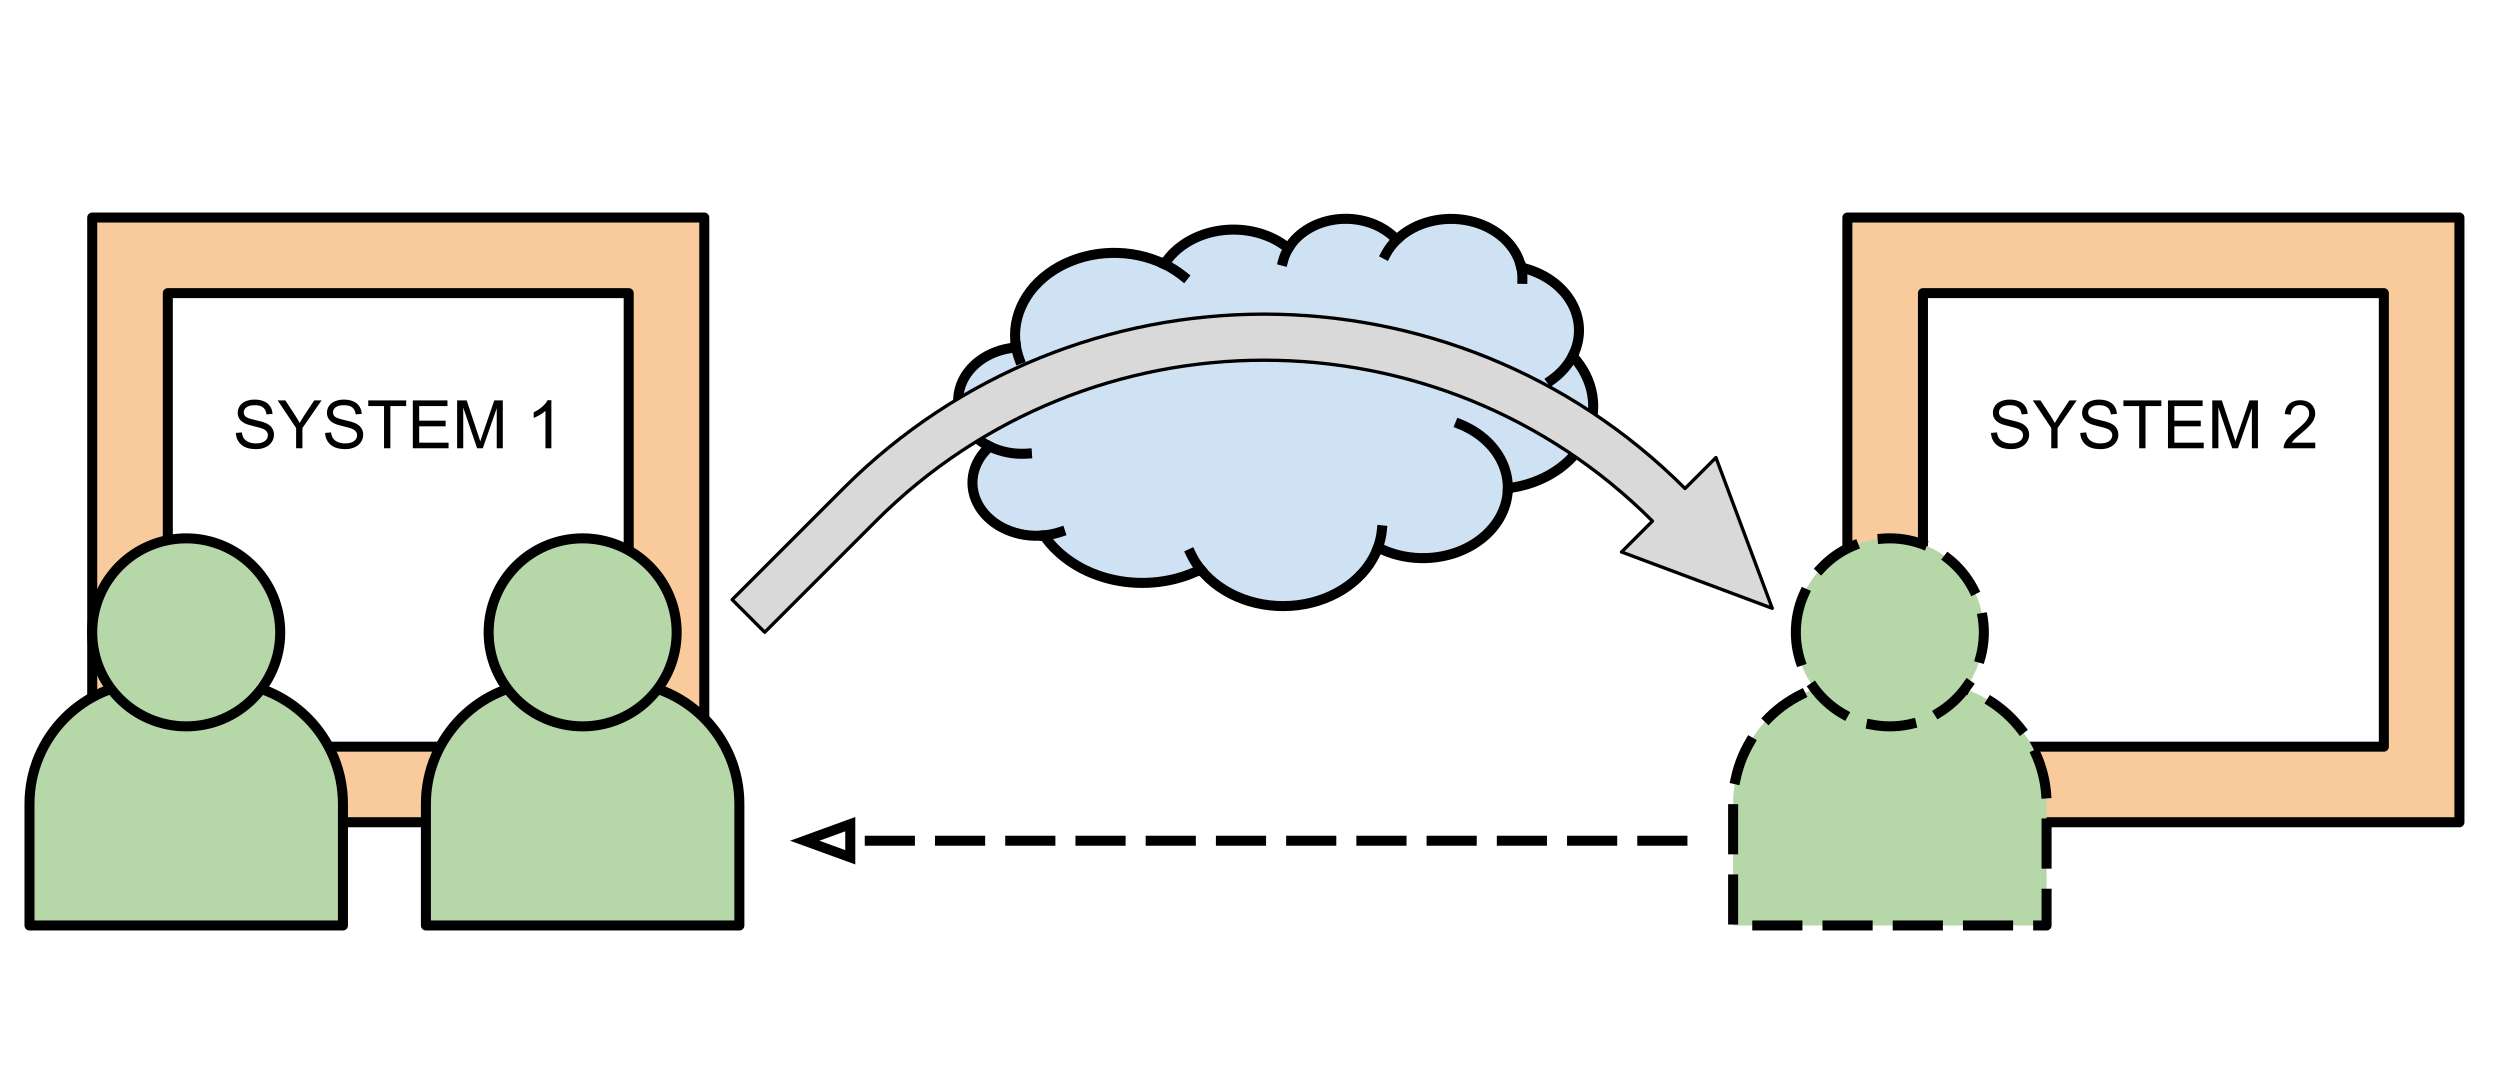 <svg version="1.1" viewBox="0.0 0.0 747.564 326.37" fill="none" stroke="none" stroke-linecap="square" stroke-miterlimit="10" xmlns:xlink="http://www.w3.org/1999/xlink" xmlns="http://www.w3.org/2000/svg"><clipPath id="p.0"><path d="m0 0l747.564 0l0 326.37l-747.564 0l0 -326.37z" clip-rule="nonzero"/></clipPath><g clip-path="url(#p.0)"><path fill="#000000" fill-opacity="0.0" d="m0 0l747.564 0l0 326.37l-747.564 0z" fill-rule="evenodd"/><path fill="#f9cb9c" d="m27.575 65.052l183.024 0l0 180.819l-183.024 0zm22.602 22.602l0 135.614l137.819 0l0 -135.614z" fill-rule="evenodd"/><path stroke="#000000" stroke-width="3.0" stroke-linejoin="round" stroke-linecap="butt" d="m27.575 65.052l183.024 0l0 180.819l-183.024 0zm22.602 22.602l0 135.614l137.819 0l0 -135.614z" fill-rule="evenodd"/><path fill="#f9cb9c" d="m552.409 65.052l183.024 0l0 180.819l-183.024 0zm22.602 22.602l0 135.614l137.819 0l0 -135.614z" fill-rule="evenodd"/><path stroke="#000000" stroke-width="3.0" stroke-linejoin="round" stroke-linecap="butt" d="m552.409 65.052l183.024 0l0 180.819l-183.024 0zm22.602 22.602l0 135.614l137.819 0l0 -135.614z" fill-rule="evenodd"/><path fill="#b6d7a8" d="m45.197 203.982l20.976 0l0 0c9.648 0 18.901 3.833 25.723 10.655c6.822 6.822 10.655 16.075 10.655 25.723l0 36.378c0 4.5776367E-4 -3.4332275E-4 7.9345703E-4 -7.7819824E-4 7.9345703E-4l-93.732 -7.9345703E-4l0 0c-4.310608E-4 0 -7.8105927E-4 -3.3569336E-4 -7.8105927E-4 -7.6293945E-4l7.8105927E-4 -36.377l0 0c0 -20.091 16.287 -36.378 36.378 -36.378z" fill-rule="evenodd"/><path stroke="#000000" stroke-width="3.0" stroke-linejoin="round" stroke-linecap="butt" d="m45.197 203.982l20.976 0l0 0c9.648 0 18.901 3.833 25.723 10.655c6.822 6.822 10.655 16.075 10.655 25.723l0 36.378c0 4.5776367E-4 -3.4332275E-4 7.9345703E-4 -7.7819824E-4 7.9345703E-4l-93.732 -7.9345703E-4l0 0c-4.310608E-4 0 -7.8105927E-4 -3.3569336E-4 -7.8105927E-4 -7.6293945E-4l7.8105927E-4 -36.377l0 0c0 -20.091 16.287 -36.378 36.378 -36.378z" fill-rule="evenodd"/><path fill="#b6d7a8" d="m163.738 203.982l20.976 0l0 0c9.648 0 18.901 3.833 25.723 10.655c6.822 6.822 10.655 16.075 10.655 25.723l0 36.378c0 4.5776367E-4 -3.5095215E-4 7.9345703E-4 -7.7819824E-4 7.9345703E-4l-93.731 -7.9345703E-4l0 0c-4.348755E-4 0 -7.8582764E-4 -3.3569336E-4 -7.8582764E-4 -7.6293945E-4l7.8582764E-4 -36.377l0 0c0 -20.091 16.287 -36.378 36.378 -36.378z" fill-rule="evenodd"/><path stroke="#000000" stroke-width="3.0" stroke-linejoin="round" stroke-linecap="butt" d="m163.738 203.982l20.976 0l0 0c9.648 0 18.901 3.833 25.723 10.655c6.822 6.822 10.655 16.075 10.655 25.723l0 36.378c0 4.5776367E-4 -3.5095215E-4 7.9345703E-4 -7.7819824E-4 7.9345703E-4l-93.731 -7.9345703E-4l0 0c-4.348755E-4 0 -7.8582764E-4 -3.3569336E-4 -7.8582764E-4 -7.6293945E-4l7.8582764E-4 -36.377l0 0c0 -20.091 16.287 -36.378 36.378 -36.378z" fill-rule="evenodd"/><path fill="#b6d7a8" d="m27.575 189.092l0 0c0 -15.525 12.585 -28.11 28.11 -28.11l0 0c7.455 0 14.605 2.962 19.877 8.233c5.272 5.272 8.233 12.422 8.233 19.877l0 0c0 15.525 -12.585 28.11 -28.11 28.11l0 0c-15.525 0 -28.11 -12.585 -28.11 -28.11z" fill-rule="evenodd"/><path stroke="#000000" stroke-width="3.0" stroke-linejoin="round" stroke-linecap="butt" d="m27.575 189.092l0 0c0 -15.525 12.585 -28.11 28.11 -28.11l0 0c7.455 0 14.605 2.962 19.877 8.233c5.272 5.272 8.233 12.422 8.233 19.877l0 0c0 15.525 -12.585 28.11 -28.11 28.11l0 0c-15.525 0 -28.11 -12.585 -28.11 -28.11z" fill-rule="evenodd"/><path fill="#b6d7a8" d="m146.115 189.092l0 0c0 -15.525 12.585 -28.11 28.11 -28.11l0 0c7.455 0 14.605 2.962 19.877 8.233c5.272 5.272 8.233 12.422 8.233 19.877l0 0c0 15.525 -12.585 28.11 -28.11 28.11l0 0c-15.525 0 -28.11 -12.585 -28.11 -28.11z" fill-rule="evenodd"/><path stroke="#000000" stroke-width="3.0" stroke-linejoin="round" stroke-linecap="butt" d="m146.115 189.092l0 0c0 -15.525 12.585 -28.11 28.11 -28.11l0 0c7.455 0 14.605 2.962 19.877 8.233c5.272 5.272 8.233 12.422 8.233 19.877l0 0c0 15.525 -12.585 28.11 -28.11 28.11l0 0c-15.525 0 -28.11 -12.585 -28.11 -28.11z" fill-rule="evenodd"/><path fill="#b6d7a8" d="m554.625 203.98l20.976 0l0 0c9.648 0 18.901 3.833 25.723 10.655c6.822 6.822 10.655 16.075 10.655 25.723l0 36.378c0 4.5776367E-4 -3.6621094E-4 7.9345703E-4 -7.9345703E-4 7.9345703E-4l-93.732 -7.9345703E-4l0 0c-4.272461E-4 0 -7.9345703E-4 -3.3569336E-4 -7.9345703E-4 -7.6293945E-4l7.9345703E-4 -36.377l0 0c0 -20.091 16.287 -36.378 36.378 -36.378z" fill-rule="evenodd"/><path stroke="#000000" stroke-width="3.0" stroke-linejoin="round" stroke-linecap="butt" stroke-dasharray="12.0,9.0" d="m554.625 203.98l20.976 0l0 0c9.648 0 18.901 3.833 25.723 10.655c6.822 6.822 10.655 16.075 10.655 25.723l0 36.378c0 4.5776367E-4 -3.6621094E-4 7.9345703E-4 -7.9345703E-4 7.9345703E-4l-93.732 -7.9345703E-4l0 0c-4.272461E-4 0 -7.9345703E-4 -3.3569336E-4 -7.9345703E-4 -7.6293945E-4l7.9345703E-4 -36.377l0 0c0 -20.091 16.287 -36.378 36.378 -36.378z" fill-rule="evenodd"/><path fill="#b6d7a8" d="m537.003 189.091l0 0c0 -15.525 12.585 -28.11 28.11 -28.11l0 0c7.455 0 14.605 2.962 19.877 8.233c5.272 5.272 8.233 12.422 8.233 19.877l0 0c0 15.525 -12.585 28.11 -28.11 28.11l0 0c-15.525 0 -28.11 -12.585 -28.11 -28.11z" fill-rule="evenodd"/><path stroke="#000000" stroke-width="3.0" stroke-linejoin="round" stroke-linecap="butt" stroke-dasharray="12.0,9.0" d="m537.003 189.091l0 0c0 -15.525 12.585 -28.11 28.11 -28.11l0 0c7.455 0 14.605 2.962 19.877 8.233c5.272 5.272 8.233 12.422 8.233 19.877l0 0c0 15.525 -12.585 28.11 -28.11 28.11l0 0c-15.525 0 -28.11 -12.585 -28.11 -28.11z" fill-rule="evenodd"/><path fill="#cfe2f3" d="m303.801 103.56l0 0c-1.529 -9.338 3.491 -18.583 12.931 -23.81c9.439 -5.228 21.643 -5.522 31.431 -0.758l0 0c3.467 -5.43 9.814 -9.179 17.119 -10.113c7.306 -0.934 14.713 1.056 19.98 5.369l0 0c2.954 -4.923 8.754 -8.23 15.341 -8.749c6.588 -0.519 13.031 1.825 17.044 6.2l0 0c5.336 -5.218 13.827 -7.415 21.797 -5.641c7.97 1.775 13.99 7.203 15.453 13.935l0 0c6.538 1.482 11.984 5.249 14.931 10.329c2.947 5.08 3.106 10.973 0.435 16.157l0 0c6.438 6.963 7.944 16.242 3.956 24.373c-3.988 8.131 -12.871 13.893 -23.334 15.136c-0.074 7.631 -5.11 14.634 -13.168 18.308c-8.058 3.674 -17.878 3.447 -25.677 -0.594c-3.322 9.14 -12.671 15.865 -24.009 17.27c-11.338 1.405 -22.632 -2.763 -29.003 -10.702c-7.809 3.913 -17.179 5.04 -25.996 3.128c-8.817 -1.913 -16.34 -6.705 -20.87 -13.295l0 0c-7.98 0.776 -15.695 -2.66 -19.317 -8.602c-3.622 -5.942 -2.379 -13.126 3.111 -17.986l0 0c-7.118 -3.482 -10.75 -10.39 -9.002 -17.123c1.748 -6.733 8.48 -11.765 16.685 -12.472z" fill-rule="evenodd"/><path fill="#000000" fill-opacity="0.0" d="m295.96 133.514l0 0c3.359 1.643 7.24 2.388 11.12 2.136m5.083 24.453c1.669 -0.162 3.305 -0.506 4.865 -1.022m41.998 11.189c-1.174 -1.463 -2.157 -3.026 -2.932 -4.663m55.946 -1.905l0 0c0.606 -1.666 0.998 -3.381 1.171 -5.116m37.672 -12.597c0.079 -8.125 -5.474 -15.564 -14.274 -19.122m33.651 -20.386c-1.425 2.767 -3.6 5.221 -6.356 7.17m-9.009 -33.657l0 0c0.243 1.117 0.355 2.251 0.336 3.386m-37.585 -11.68l0 0c-1.331 1.302 -2.428 2.756 -3.256 4.319m-29.129 -1.77l0 0c-0.709 1.182 -1.239 2.433 -1.577 3.724m-35.523 1.019l0 0c2.071 1.008 3.987 2.221 5.706 3.613m-50.068 20.955l0 0c0.211 1.287 0.544 2.558 0.996 3.802" fill-rule="evenodd"/><path stroke="#000000" stroke-width="3.0" stroke-linejoin="round" stroke-linecap="butt" d="m303.801 103.56l0 0c-1.529 -9.338 3.491 -18.583 12.931 -23.81c9.439 -5.228 21.643 -5.522 31.431 -0.758l0 0c3.467 -5.43 9.814 -9.179 17.119 -10.113c7.306 -0.934 14.713 1.056 19.98 5.369l0 0c2.954 -4.923 8.754 -8.23 15.341 -8.749c6.588 -0.519 13.031 1.825 17.044 6.2l0 0c5.336 -5.218 13.827 -7.415 21.797 -5.641c7.97 1.775 13.99 7.203 15.453 13.935l0 0c6.538 1.482 11.984 5.249 14.931 10.329c2.947 5.08 3.106 10.973 0.435 16.157l0 0c6.438 6.963 7.944 16.242 3.956 24.373c-3.988 8.131 -12.871 13.893 -23.334 15.136c-0.074 7.631 -5.11 14.634 -13.168 18.308c-8.058 3.674 -17.878 3.447 -25.677 -0.594c-3.322 9.14 -12.671 15.865 -24.009 17.27c-11.338 1.405 -22.632 -2.763 -29.003 -10.702c-7.809 3.913 -17.179 5.04 -25.996 3.128c-8.817 -1.913 -16.34 -6.705 -20.87 -13.295l0 0c-7.98 0.776 -15.695 -2.66 -19.317 -8.602c-3.622 -5.942 -2.379 -13.126 3.111 -17.986l0 0c-7.118 -3.482 -10.75 -10.39 -9.002 -17.123c1.748 -6.733 8.48 -11.765 16.685 -12.472z" fill-rule="evenodd"/><path stroke="#000000" stroke-width="3.0" stroke-linejoin="round" stroke-linecap="butt" d="m295.96 133.514l0 0c3.359 1.643 7.24 2.388 11.12 2.136m5.083 24.453c1.669 -0.162 3.305 -0.506 4.865 -1.022m41.998 11.189c-1.174 -1.463 -2.157 -3.026 -2.932 -4.663m55.946 -1.905l0 0c0.606 -1.666 0.998 -3.381 1.171 -5.116m37.672 -12.597c0.079 -8.125 -5.474 -15.564 -14.274 -19.122m33.651 -20.386c-1.425 2.767 -3.6 5.221 -6.356 7.17m-9.009 -33.657l0 0c0.243 1.117 0.355 2.251 0.336 3.386m-37.585 -11.68l0 0c-1.331 1.302 -2.428 2.756 -3.256 4.319m-29.129 -1.77l0 0c-0.709 1.182 -1.239 2.433 -1.577 3.724m-35.523 1.019l0 0c2.071 1.008 3.987 2.221 5.706 3.613m-50.068 20.955l0 0c0.211 1.287 0.544 2.558 0.996 3.802" fill-rule="evenodd"/><path fill="#d9d9d9" d="m218.936 179.31l33.253 -33.253l0 0c69.503 -69.503 182.183 -69.497 251.678 0.013l0 0l9.247 -9.247l16.838 45.078l-45.072 -16.844l9.247 -9.247l0 0l0 0c-64.117 -64.13 -168.077 -64.135 -232.201 -0.012l-33.253 33.253z" fill-rule="evenodd"/><path stroke="#000000" stroke-width="1.0" stroke-linejoin="round" stroke-linecap="butt" d="m218.936 179.31l33.253 -33.253l0 0c69.503 -69.503 182.183 -69.497 251.678 0.013l0 0l9.247 -9.247l16.838 45.078l-45.072 -16.844l9.247 -9.247l0 0l0 0c-64.117 -64.13 -168.077 -64.135 -232.201 -0.012l-33.253 33.253z" fill-rule="evenodd"/><path fill="#000000" fill-opacity="0.0" d="m503.087 251.396l-266.835 0" fill-rule="evenodd"/><path stroke="#000000" stroke-width="3.0" stroke-linejoin="round" stroke-linecap="butt" stroke-dasharray="12.0,9.0" d="m503.087 251.396l-248.835 0" fill-rule="evenodd"/><path stroke="#000000" stroke-width="3.0" stroke-linecap="butt" d="m254.252 246.441l-13.614 4.955l13.614 4.955z" fill-rule="evenodd"/><path fill="#000000" fill-opacity="0.0" d="m57.89 105.85l122.394 0l0 49.606l-122.394 0z" fill-rule="evenodd"/><path fill="#000000" d="m70.535 129.457l1.781 -0.156q0.125 1.062 0.578 1.75q0.469 0.688 1.438 1.125q0.984 0.422 2.219 0.422q1.078 0 1.906 -0.312q0.828 -0.328 1.234 -0.891q0.406 -0.562 0.406 -1.234q0 -0.672 -0.391 -1.172q-0.391 -0.5 -1.281 -0.844q-0.578 -0.234 -2.562 -0.703q-1.969 -0.469 -2.75 -0.891q-1.031 -0.531 -1.531 -1.328q-0.5 -0.797 -0.5 -1.781q0 -1.094 0.609 -2.031q0.609 -0.938 1.797 -1.422q1.188 -0.5 2.625 -0.5q1.594 0 2.812 0.516q1.219 0.516 1.859 1.516q0.656 0.984 0.703 2.25l-1.812 0.141q-0.141 -1.359 -0.984 -2.047q-0.844 -0.703 -2.5 -0.703q-1.719 0 -2.516 0.641q-0.781 0.625 -0.781 1.5q0 0.781 0.562 1.281q0.547 0.5 2.859 1.016q2.312 0.516 3.172 0.906q1.25 0.578 1.844 1.469q0.594 0.875 0.594 2.031q0 1.141 -0.656 2.156q-0.656 1.016 -1.891 1.578q-1.219 0.562 -2.75 0.562q-1.938 0 -3.25 -0.562q-1.312 -0.578 -2.062 -1.719q-0.75 -1.141 -0.781 -2.562zm18.012 4.594l0 -6.063l-5.516 -8.25l2.297 0l2.828 4.312q0.781 1.203 1.453 2.422q0.641 -1.125 1.562 -2.531l2.781 -4.203l2.203 0l-5.719 8.25l0 6.063l-1.891 0zm8.668 -4.594l1.781 -0.156q0.125 1.062 0.578 1.75q0.469 0.688 1.438 1.125q0.984 0.422 2.219 0.422q1.078 0 1.906 -0.312q0.828 -0.328 1.234 -0.891q0.406 -0.562 0.406 -1.234q0 -0.672 -0.391 -1.172q-0.391 -0.5 -1.281 -0.844q-0.578 -0.234 -2.562 -0.703q-1.969 -0.469 -2.75 -0.891q-1.031 -0.531 -1.531 -1.328q-0.5 -0.797 -0.5 -1.781q0 -1.094 0.609 -2.031q0.609 -0.938 1.797 -1.422q1.188 -0.5 2.625 -0.5q1.594 0 2.812 0.516q1.219 0.516 1.859 1.516q0.656 0.984 0.703 2.25l-1.812 0.141q-0.141 -1.359 -0.984 -2.047q-0.844 -0.703 -2.5 -0.703q-1.719 0 -2.516 0.641q-0.781 0.625 -0.781 1.5q0 0.781 0.562 1.281q0.547 0.5 2.859 1.016q2.312 0.516 3.172 0.906q1.25 0.578 1.844 1.469q0.594 0.875 0.594 2.031q0 1.141 -0.656 2.156q-0.656 1.016 -1.891 1.578q-1.219 0.562 -2.75 0.562q-1.938 0 -3.25 -0.562q-1.312 -0.578 -2.062 -1.719q-0.75 -1.141 -0.781 -2.562zm17.621 4.594l0 -12.625l-4.719 0l0 -1.688l11.344 0l0 1.688l-4.734 0l0 12.625l-1.891 0zm8.607 0l0 -14.313l10.359 0l0 1.688l-8.453 0l0 4.375l7.906 0l0 1.688l-7.906 0l0 4.875l8.781 0l0 1.688l-10.688 0zm13.246 0l0 -14.313l2.859 0l3.375 10.125q0.469 1.422 0.688 2.125q0.25 -0.781 0.766 -2.297l3.422 -9.953l2.547 0l0 14.313l-1.812 0l0 -11.984l-4.172 11.984l-1.703 0l-4.141 -12.188l0 12.188l-1.828 0zm28.186 0l-1.766 0l0 -11.203q-0.625 0.609 -1.656 1.219q-1.031 0.594 -1.859 0.906l0 -1.703q1.484 -0.688 2.578 -1.672q1.109 -1.0 1.562 -1.922l1.141 0l0 14.375z" fill-rule="nonzero"/><path fill="#000000" fill-opacity="0.0" d="m582.724 105.85l122.394 0l0 49.606l-122.394 0z" fill-rule="evenodd"/><path fill="#000000" d="m595.37 129.457l1.781 -0.156q0.125 1.062 0.578 1.75q0.469 0.688 1.438 1.125q0.984 0.422 2.219 0.422q1.078 0 1.906 -0.312q0.828 -0.328 1.234 -0.891q0.406 -0.562 0.406 -1.234q0 -0.672 -0.391 -1.172q-0.391 -0.5 -1.281 -0.844q-0.578 -0.234 -2.562 -0.703q-1.969 -0.469 -2.75 -0.891q-1.031 -0.531 -1.531 -1.328q-0.5 -0.797 -0.5 -1.781q0 -1.094 0.609 -2.031q0.609 -0.938 1.797 -1.422q1.188 -0.5 2.625 -0.5q1.594 0 2.812 0.516q1.219 0.516 1.859 1.516q0.656 0.984 0.703 2.25l-1.812 0.141q-0.141 -1.359 -0.984 -2.047q-0.844 -0.703 -2.5 -0.703q-1.719 0 -2.516 0.641q-0.781 0.625 -0.781 1.5q0 0.781 0.562 1.281q0.547 0.5 2.859 1.016q2.312 0.516 3.172 0.906q1.25 0.578 1.844 1.469q0.594 0.875 0.594 2.031q0 1.141 -0.656 2.156q-0.656 1.016 -1.891 1.578q-1.219 0.562 -2.75 0.562q-1.938 0 -3.25 -0.562q-1.312 -0.578 -2.062 -1.719q-0.75 -1.141 -0.781 -2.562zm18.012 4.594l0 -6.063l-5.516 -8.25l2.297 0l2.828 4.312q0.781 1.203 1.453 2.422q0.641 -1.125 1.562 -2.531l2.781 -4.203l2.203 0l-5.719 8.25l0 6.063l-1.891 0zm8.668 -4.594l1.781 -0.156q0.125 1.062 0.578 1.75q0.469 0.688 1.438 1.125q0.984 0.422 2.219 0.422q1.078 0 1.906 -0.312q0.828 -0.328 1.234 -0.891q0.406 -0.562 0.406 -1.234q0 -0.672 -0.391 -1.172q-0.391 -0.5 -1.281 -0.844q-0.578 -0.234 -2.562 -0.703q-1.969 -0.469 -2.75 -0.891q-1.031 -0.531 -1.531 -1.328q-0.5 -0.797 -0.5 -1.781q0 -1.094 0.609 -2.031q0.609 -0.938 1.797 -1.422q1.188 -0.5 2.625 -0.5q1.594 0 2.812 0.516q1.219 0.516 1.859 1.516q0.656 0.984 0.703 2.25l-1.812 0.141q-0.141 -1.359 -0.984 -2.047q-0.844 -0.703 -2.5 -0.703q-1.719 0 -2.516 0.641q-0.781 0.625 -0.781 1.5q0 0.781 0.562 1.281q0.547 0.5 2.859 1.016q2.312 0.516 3.172 0.906q1.25 0.578 1.844 1.469q0.594 0.875 0.594 2.031q0 1.141 -0.656 2.156q-0.656 1.016 -1.891 1.578q-1.219 0.562 -2.75 0.562q-1.938 0 -3.25 -0.562q-1.312 -0.578 -2.062 -1.719q-0.75 -1.141 -0.781 -2.562zm17.621 4.594l0 -12.625l-4.719 0l0 -1.688l11.344 0l0 1.688l-4.734 0l0 12.625l-1.891 0zm8.607 0l0 -14.313l10.359 0l0 1.688l-8.453 0l0 4.375l7.906 0l0 1.688l-7.906 0l0 4.875l8.781 0l0 1.688l-10.688 0zm13.246 0l0 -14.313l2.859 0l3.375 10.125q0.469 1.422 0.688 2.125q0.25 -0.781 0.766 -2.297l3.422 -9.953l2.547 0l0 14.313l-1.812 0l0 -11.984l-4.172 11.984l-1.703 0l-4.141 -12.188l0 12.188l-1.828 0zm30.795 -1.688l0 1.688l-9.453 0q-0.016 -0.641 0.203 -1.219q0.359 -0.969 1.156 -1.906q0.797 -0.938 2.297 -2.172q2.344 -1.906 3.156 -3.016q0.828 -1.125 0.828 -2.125q0 -1.047 -0.75 -1.766q-0.75 -0.719 -1.953 -0.719q-1.266 0 -2.031 0.766q-0.766 0.766 -0.766 2.109l-1.812 -0.188q0.188 -2.016 1.391 -3.078q1.219 -1.062 3.266 -1.062q2.047 0 3.25 1.141q1.203 1.141 1.203 2.828q0 0.859 -0.359 1.703q-0.344 0.828 -1.156 1.75q-0.812 0.906 -2.703 2.516q-1.594 1.328 -2.047 1.797q-0.438 0.469 -0.734 0.953l7.016 0z" fill-rule="nonzero"/></g></svg>